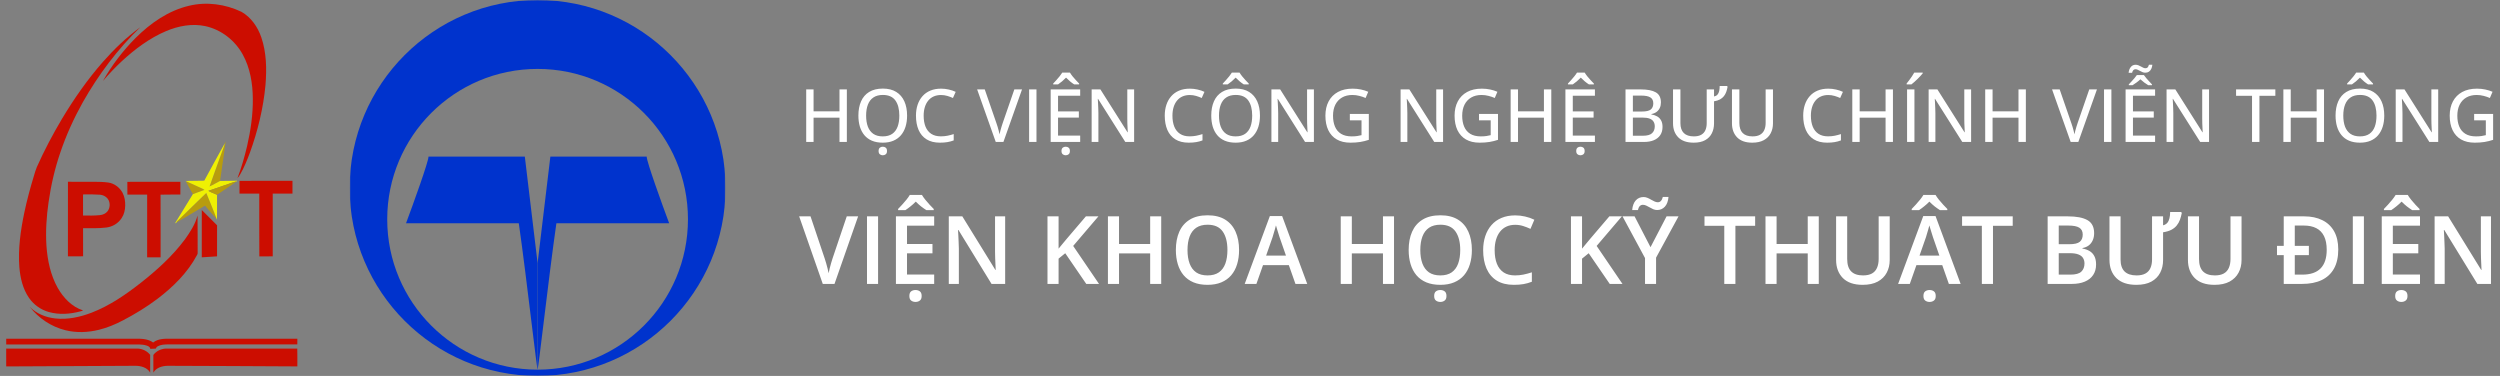 <svg width="951" height="143" viewBox="0 0 951 143" fill="none" xmlns="http://www.w3.org/2000/svg">
  <rect x="0" y="0" width="951" height="143" fill="#808080" stroke="none"/>
  <g clip-path="url(#clip0_11_387)">
    <path
      d="M71.86 2.205C78.538 0.579 85.713 1.549 91.878 4.51C95.534 6.61 98.055 10.269 99.398 14.197C101.392 19.989 101.473 26.233 100.997 32.278C100.187 41.075 98.084 49.731 95.079 58.034C94.022 60.853 92.902 63.668 91.39 66.281C91.087 66.807 90.757 67.323 90.329 67.758C91.847 63.793 93.015 59.702 93.993 55.575C95.347 49.682 96.241 43.654 96.175 37.597C96.134 31.793 95.168 25.837 92.323 20.704C89.379 15.342 84.112 11.235 78.097 9.942C73.065 8.855 67.808 9.868 63.133 11.851C56.858 14.518 51.34 18.672 46.353 23.262C43.805 25.629 41.416 28.162 39.154 30.802C42.534 24.83 46.736 19.309 51.583 14.442C57.213 8.837 64.018 4.052 71.86 2.205Z"
      fill="#CC0D00" />
    <path
      d="M53.356 10.353C44.728 18.705 37.44 28.403 31.534 38.838C28.125 44.934 25.211 51.311 22.976 57.929C20.86 64.079 19.398 70.444 18.481 76.879C17.678 82.369 17.317 87.937 17.665 93.48C18.061 99.038 19.218 104.665 21.985 109.561C24.127 113.305 27.343 116.722 31.553 118.063C31.326 118.308 30.97 118.32 30.669 118.421C26.751 119.481 22.523 119.812 18.58 118.692C15.537 117.841 12.821 115.912 11.033 113.313C8.672 109.921 7.731 105.773 7.366 101.719C6.83 94.678 7.83 87.624 9.276 80.746C10.289 75.979 11.562 71.272 12.987 66.614C13.319 65.583 13.581 64.522 14.024 63.53C16.839 57.206 20.086 51.077 23.625 45.127C28.222 37.457 33.37 30.094 39.292 23.377C43.531 18.586 48.178 14.125 53.356 10.353Z"
      fill="#CC0D00" />
    <path
      d="M91.102 68.8C97.819 68.753 104.538 68.79 111.257 68.782C111.259 70.403 111.257 72.022 111.259 73.643C108.755 73.655 106.248 73.633 103.743 73.655C103.757 81.609 103.739 89.562 103.751 97.517C102.052 97.523 100.352 97.495 98.655 97.532C98.589 89.572 98.639 81.609 98.628 73.647C96.119 73.637 93.611 73.661 91.102 73.635C91.124 72.024 91.124 70.411 91.102 68.8Z"
      fill="#CC0D00" />
    <path
      d="M25.845 69.143C29.11 69.15 32.377 69.145 35.644 69.147C37.502 69.166 39.368 69.182 41.214 69.433C43.496 69.768 45.5 71.301 46.596 73.3C47.422 74.816 47.667 76.577 47.628 78.282C47.579 79.909 47.214 81.572 46.285 82.934C45.016 84.957 42.758 86.295 40.394 86.556C37.475 86.913 34.529 86.799 31.598 86.809C31.596 90.369 31.571 93.932 31.611 97.495C29.687 97.536 27.761 97.515 25.835 97.505C25.864 88.052 25.843 78.597 25.845 69.143ZM31.584 73.966C31.6 76.638 31.594 79.311 31.588 81.984C33.749 82.022 35.922 82.056 38.077 81.826C39.131 81.715 40.178 81.259 40.859 80.427C41.838 79.236 41.976 77.46 41.288 76.098C40.643 74.867 39.275 74.146 37.914 74.064C35.809 73.924 33.693 73.898 31.584 73.966Z"
      fill="#CC0D00" />
    <path
      d="M48.444 69.172C55.165 69.129 61.891 69.158 68.614 69.158C68.612 70.777 68.614 72.394 68.612 74.013C66.099 74.046 63.584 73.97 61.073 74.052C61.126 81.997 61.089 89.946 61.091 97.893C59.384 97.873 57.678 97.889 55.973 97.885C55.981 89.93 55.971 81.974 55.979 74.019C53.472 74.013 50.965 74.021 48.458 74.017C48.458 72.4 48.485 70.785 48.444 69.172Z"
      fill="#CC0D00" />
    <path
      d="M76.759 79.897C78.703 81.826 80.646 83.758 82.574 85.705C82.553 89.642 82.572 93.581 82.566 97.517C80.627 97.645 78.689 97.754 76.751 97.887C76.761 91.89 76.746 85.894 76.759 79.897Z"
      fill="#CC0D00" />
    <path
      d="M70.404 90.984C72.373 88.231 74.258 85.307 75.142 82.007C75.24 86.799 75.123 91.59 75.185 96.383C75.181 96.638 75.018 96.85 74.913 97.074C71.352 103.751 65.837 109.171 59.851 113.71C55.746 116.802 51.34 119.485 46.784 121.864C43.867 123.403 40.798 124.679 37.588 125.464C33.462 126.481 29.083 126.656 24.941 125.635C19.567 124.326 14.716 121.094 11.335 116.742C13.873 119.333 17.418 120.745 20.988 121.135C25.701 121.673 30.449 120.619 34.838 118.943C41.679 116.296 47.787 112.113 53.523 107.612C59.736 102.718 65.677 97.353 70.404 90.984Z"
      fill="#CC0D00" />
    <path
      d="M2.365 128.854C18.677 128.877 34.991 128.862 51.303 128.862C53.663 128.821 56.267 128.831 58.251 130.294C60.166 128.77 62.762 128.825 65.083 128.848C81.095 128.856 97.104 128.856 113.113 128.85C113.111 129.571 113.13 130.294 113.099 131.02C96.688 131.022 80.277 131.028 63.866 131.011C62.541 131.026 61.135 131.091 59.958 131.759C59.617 131.932 59.417 132.263 59.266 132.6C58.566 132.626 57.868 132.661 57.169 132.71C57.12 131.993 56.417 131.652 55.814 131.461C53.886 130.839 51.834 131.069 49.844 131.036C34.019 131.044 18.193 131.017 2.367 131.048C2.35 130.317 2.354 129.585 2.365 128.854Z"
      fill="#CC0D00" />
    <path
      d="M2.354 132.608C19.087 132.616 35.817 132.61 52.547 132.61C54.321 132.727 56.032 133.59 57.126 134.997C57.13 137.249 57.128 139.503 57.126 141.755C56.032 139.791 53.61 139.152 51.507 139.15C35.125 139.199 18.743 139.285 2.363 139.39C2.35 137.13 2.365 134.868 2.354 132.608Z"
      fill="#CC0D00" />
    <path
      d="M58.333 135.018C59.433 133.561 61.207 132.702 63.019 132.604C79.706 132.612 96.395 132.626 113.082 132.598C113.161 134.856 113.093 137.12 113.115 139.38C96.692 139.3 80.269 139.189 63.843 139.152C61.777 139.17 59.439 139.826 58.342 141.726C58.333 139.491 58.354 137.253 58.333 135.018Z"
      fill="#CC0D00" />
    <path
      d="M85.496 54.543C85.564 54.282 85.713 54.052 85.844 53.818C85.208 58.831 84.4 63.826 83.71 68.835C82.363 69.501 81.094 70.327 79.714 70.927C81.265 66.466 82.909 62.039 84.497 57.59C84.841 56.577 85.288 55.597 85.496 54.543Z"
      fill="#B89C0E" />
    <path
      d="M70.649 68.864C72.771 69.801 74.859 70.814 76.977 71.759C77.259 71.876 77.519 72.042 77.755 72.237C76.293 72.782 74.824 73.31 73.362 73.857C72.451 72.196 71.496 70.557 70.649 68.864Z"
      fill="#B89C0E" />
    <path
      d="M67.547 84.014C71.195 80.483 74.798 76.901 78.468 73.394C79.799 76.704 81.216 79.985 82.438 83.334C80.907 81.674 79.455 79.94 77.986 78.225C74.365 80.302 70.834 82.547 67.184 84.571C67.283 84.372 67.38 84.166 67.547 84.014Z"
      fill="#B89C0E" />
    <path
      d="M77.706 68.731C80.303 64.003 82.837 59.236 85.496 54.544C85.288 55.597 84.841 56.578 84.497 57.59C82.909 62.039 81.265 66.466 79.714 70.927C81.094 70.327 82.363 69.501 83.71 68.835C85.859 68.763 88.011 68.831 90.162 68.745C90.168 68.8 90.183 68.909 90.189 68.965C90.143 68.973 90.055 68.989 90.01 69C89.614 69.072 89.223 69.152 88.844 69.283C85.649 70.407 82.44 71.488 79.245 72.609C80.295 73.224 81.474 73.577 82.567 74.107C82.551 77.251 82.592 80.397 82.547 83.54C82.518 83.489 82.464 83.386 82.438 83.335C81.216 79.986 79.799 76.704 78.468 73.394C74.797 76.902 71.195 80.483 67.547 84.015C67.38 84.167 67.283 84.372 67.184 84.571C67.061 84.802 66.75 84.843 66.55 84.986C68.847 81.294 71.082 77.561 73.362 73.857C74.824 73.31 76.293 72.782 77.755 72.238C77.519 72.043 77.259 71.876 76.977 71.759C74.859 70.814 72.771 69.801 70.649 68.864L70.571 68.831C72.948 68.772 75.327 68.79 77.706 68.731Z"
      fill="#EFF003" />
    <path
      d="M88.844 69.283C89.223 69.152 89.614 69.071 90.01 68.999C87.552 70.736 85.047 72.406 82.567 74.107C81.474 73.577 80.295 73.224 79.245 72.609C82.44 71.488 85.649 70.407 88.844 69.283Z"
      fill="#B89C0D" />
  </g>
  <g clip-path="url(#clip1_11_387)">
    <mask id="mask0_11_387" style="mask-type:luminance" maskUnits="userSpaceOnUse" x="133" y="0"
      width="143" height="143">
      <path d="M276 0H133V143H276V0Z" fill="white" />
    </mask>
    <g mask="url(#mask0_11_387)">
      <path fill-rule="evenodd" clip-rule="evenodd"
        d="M204.5 143C243.988 143 276 110.989 276 71.5C276 32.011 243.988 0 204.5 0C165.012 0 133 32.011 133 71.5C133 110.989 165.012 143 204.5 143ZM204.5 140.617C236.091 140.617 261.7 115.008 261.7 83.417C261.7 51.826 236.091 26.217 204.5 26.217C172.909 26.217 147.3 51.826 147.3 83.417C147.3 115.008 172.909 140.617 204.5 140.617Z"
        fill="#0033CD" />
      <path fill-rule="evenodd" clip-rule="evenodd"
        d="M204.5 100.1L199.644 59.583H163C163 61.515 157.3 77.288 154.45 84.934H197.35C198.855 95.345 200.772 111.052 202.247 123.133C203.429 132.814 204.326 140.165 204.5 140.596V100.1Z"
        fill="#0033CD" />
      <path fill-rule="evenodd" clip-rule="evenodd"
        d="M204.5 100.1L209.356 59.583H246C246 61.515 251.7 77.288 254.55 84.934H211.65C210.145 95.346 208.227 111.056 206.752 123.137C205.57 132.824 204.672 140.179 204.5 140.598V100.1Z"
        fill="#0033CD" />
    </g>
  </g>
  <path
    d="M322.143 54H319.34V44.772H309.482V54H306.68V34.012H309.482V42.352H319.34V34.012H322.143V54ZM345.057 43.978C345.057 45.519 344.861 46.922 344.469 48.19C344.077 49.447 343.493 50.532 342.719 51.443C341.953 52.346 340.992 53.043 339.834 53.535C338.686 54.027 337.341 54.273 335.801 54.273C334.233 54.273 332.866 54.027 331.699 53.535C330.542 53.043 329.58 52.341 328.814 51.43C328.049 50.518 327.475 49.429 327.092 48.162C326.718 46.895 326.531 45.492 326.531 43.951C326.531 41.9 326.868 40.105 327.543 38.565C328.217 37.024 329.243 35.83 330.619 34.982C332.005 34.126 333.745 33.697 335.842 33.697C337.865 33.697 339.561 34.121 340.928 34.969C342.295 35.816 343.325 37.01 344.018 38.551C344.71 40.082 345.057 41.891 345.057 43.978ZM329.471 43.978C329.471 45.601 329.694 47.005 330.141 48.19C330.596 49.365 331.289 50.277 332.219 50.924C333.158 51.562 334.352 51.881 335.801 51.881C337.268 51.881 338.467 51.562 339.396 50.924C340.326 50.277 341.01 49.365 341.447 48.19C341.885 47.005 342.104 45.601 342.104 43.978C342.104 41.518 341.602 39.594 340.6 38.209C339.597 36.815 338.011 36.117 335.842 36.117C334.383 36.117 333.185 36.436 332.246 37.074C331.307 37.703 330.61 38.605 330.154 39.781C329.699 40.948 329.471 42.347 329.471 43.978ZM335.801 59.072C335.363 59.072 334.99 58.94 334.68 58.676C334.37 58.421 334.215 58.01 334.215 57.445C334.215 56.862 334.37 56.443 334.68 56.188C334.99 55.932 335.363 55.805 335.801 55.805C336.257 55.805 336.639 55.932 336.949 56.188C337.259 56.443 337.414 56.862 337.414 57.445C337.414 58.01 337.259 58.421 336.949 58.676C336.639 58.94 336.257 59.072 335.801 59.072ZM357.949 36.145C356.919 36.145 355.994 36.327 355.174 36.691C354.363 37.047 353.674 37.571 353.109 38.264C352.544 38.947 352.111 39.772 351.811 40.738C351.51 41.704 351.359 42.794 351.359 44.006C351.359 45.619 351.596 47.014 352.07 48.19C352.553 49.365 353.278 50.272 354.244 50.91C355.21 51.548 356.427 51.867 357.895 51.867C358.77 51.867 359.604 51.79 360.396 51.635C361.199 51.471 361.996 51.261 362.789 51.006V53.412C362.023 53.704 361.23 53.918 360.41 54.055C359.599 54.2 358.646 54.273 357.553 54.273C355.511 54.273 353.811 53.85 352.453 53.002C351.104 52.154 350.097 50.965 349.432 49.434C348.766 47.893 348.434 46.079 348.434 43.992C348.434 42.479 348.643 41.098 349.062 39.85C349.482 38.592 350.097 37.507 350.908 36.596C351.719 35.675 352.713 34.969 353.889 34.477C355.074 33.975 356.436 33.725 357.977 33.725C358.979 33.725 359.954 33.834 360.902 34.053C361.859 34.262 362.739 34.559 363.541 34.941L362.502 37.279C361.837 36.978 361.121 36.714 360.355 36.486C359.599 36.258 358.797 36.145 357.949 36.145ZM388.779 34.012L381.697 54H378.785L371.703 34.012H374.602L379.045 46.863C379.209 47.31 379.364 47.784 379.51 48.285C379.656 48.777 379.792 49.27 379.92 49.762C380.048 50.254 380.152 50.705 380.234 51.115C380.316 50.705 380.417 50.254 380.535 49.762C380.663 49.27 380.804 48.773 380.959 48.272C381.114 47.761 381.269 47.278 381.424 46.822L385.854 34.012H388.779ZM391.473 54V34.012H394.275V54H391.473ZM410.9 54H399.676V34.012H410.9V36.418H402.479V42.365H410.395V44.744H402.479V51.58H410.9V54ZM405.377 59.072C404.939 59.072 404.566 58.94 404.256 58.676C403.946 58.421 403.791 58.01 403.791 57.445C403.791 56.862 403.946 56.443 404.256 56.188C404.566 55.932 404.939 55.805 405.377 55.805C405.833 55.805 406.215 55.932 406.525 56.188C406.835 56.443 406.99 56.862 406.99 57.445C406.99 58.01 406.835 58.421 406.525 58.676C406.215 58.94 405.833 59.072 405.377 59.072ZM407.018 27.627C407.255 28.037 407.578 28.502 407.988 29.021C408.408 29.532 408.845 30.033 409.301 30.525C409.757 31.009 410.158 31.428 410.504 31.783V32.098H408.604C408.111 31.788 407.596 31.41 407.059 30.963C406.53 30.507 406.02 30.029 405.527 29.527C405.035 30.029 404.529 30.503 404.01 30.949C403.49 31.387 402.984 31.77 402.492 32.098H400.633V31.783C400.979 31.419 401.371 30.995 401.809 30.512C402.255 30.02 402.684 29.518 403.094 29.008C403.504 28.497 403.832 28.037 404.078 27.627H407.018ZM431.422 54H428.059L417.709 37.621H417.6C417.627 38.113 417.659 38.656 417.695 39.248C417.732 39.831 417.759 40.447 417.777 41.094C417.805 41.732 417.823 42.379 417.832 43.035V54H415.262V34.012H418.598L428.906 50.309H429.002C428.984 49.908 428.961 49.411 428.934 48.818C428.906 48.226 428.879 47.602 428.852 46.945C428.833 46.28 428.824 45.651 428.824 45.059V34.012H431.422V54ZM452.586 36.145C451.556 36.145 450.631 36.327 449.811 36.691C448.999 37.047 448.311 37.571 447.746 38.264C447.181 38.947 446.748 39.772 446.447 40.738C446.146 41.704 445.996 42.794 445.996 44.006C445.996 45.619 446.233 47.014 446.707 48.19C447.19 49.365 447.915 50.272 448.881 50.91C449.847 51.548 451.064 51.867 452.531 51.867C453.406 51.867 454.24 51.79 455.033 51.635C455.835 51.471 456.633 51.261 457.426 51.006V53.412C456.66 53.704 455.867 53.918 455.047 54.055C454.236 54.2 453.283 54.273 452.189 54.273C450.148 54.273 448.448 53.85 447.09 53.002C445.741 52.154 444.734 50.965 444.068 49.434C443.403 47.893 443.07 46.079 443.07 43.992C443.07 42.479 443.28 41.098 443.699 39.85C444.118 38.592 444.734 37.507 445.545 36.596C446.356 35.675 447.35 34.969 448.525 34.477C449.71 33.975 451.073 33.725 452.613 33.725C453.616 33.725 454.591 33.834 455.539 34.053C456.496 34.262 457.376 34.559 458.178 34.941L457.139 37.279C456.473 36.978 455.758 36.714 454.992 36.486C454.236 36.258 453.434 36.145 452.586 36.145ZM479.287 43.978C479.287 45.519 479.091 46.922 478.699 48.19C478.307 49.447 477.724 50.532 476.949 51.443C476.184 52.346 475.222 53.043 474.064 53.535C472.916 54.027 471.572 54.273 470.031 54.273C468.464 54.273 467.096 54.027 465.93 53.535C464.772 53.043 463.811 52.341 463.045 51.43C462.279 50.518 461.705 49.429 461.322 48.162C460.949 46.895 460.762 45.492 460.762 43.951C460.762 41.9 461.099 40.105 461.773 38.565C462.448 37.024 463.473 35.83 464.85 34.982C466.235 34.126 467.976 33.697 470.072 33.697C472.096 33.697 473.791 34.121 475.158 34.969C476.525 35.816 477.555 37.01 478.248 38.551C478.941 40.082 479.287 41.891 479.287 43.978ZM463.701 43.978C463.701 45.601 463.924 47.005 464.371 48.19C464.827 49.365 465.52 50.277 466.449 50.924C467.388 51.562 468.582 51.881 470.031 51.881C471.499 51.881 472.697 51.562 473.627 50.924C474.557 50.277 475.24 49.365 475.678 48.19C476.115 47.005 476.334 45.601 476.334 43.978C476.334 41.518 475.833 39.594 474.83 38.209C473.827 36.815 472.242 36.117 470.072 36.117C468.614 36.117 467.415 36.436 466.477 37.074C465.538 37.703 464.84 38.605 464.385 39.781C463.929 40.948 463.701 42.347 463.701 43.978ZM471.535 27.627C471.772 28.037 472.096 28.502 472.506 29.021C472.925 29.532 473.363 30.033 473.818 30.525C474.274 31.009 474.675 31.428 475.021 31.783V32.098H473.121C472.629 31.788 472.114 31.41 471.576 30.963C471.048 30.507 470.537 30.029 470.045 29.527C469.553 30.029 469.047 30.503 468.527 30.949C468.008 31.387 467.502 31.77 467.01 32.098H465.15V31.783C465.497 31.419 465.889 30.995 466.326 30.512C466.773 30.02 467.201 29.518 467.611 29.008C468.021 28.497 468.35 28.037 468.596 27.627H471.535ZM499.809 54H496.445L486.096 37.621H485.986C486.014 38.113 486.046 38.656 486.082 39.248C486.118 39.831 486.146 40.447 486.164 41.094C486.191 41.732 486.21 42.379 486.219 43.035V54H483.648V34.012H486.984L497.293 50.309H497.389C497.37 49.908 497.348 49.411 497.32 48.818C497.293 48.226 497.266 47.602 497.238 46.945C497.22 46.28 497.211 45.651 497.211 45.059V34.012H499.809V54ZM513.48 43.336H520.699V53.193C519.651 53.549 518.571 53.818 517.459 54C516.347 54.182 515.098 54.273 513.713 54.273C511.653 54.273 509.917 53.863 508.504 53.043C507.091 52.223 506.016 51.047 505.277 49.516C504.548 47.984 504.184 46.143 504.184 43.992C504.184 41.923 504.589 40.118 505.4 38.578C506.212 37.038 507.392 35.844 508.941 34.996C510.491 34.148 512.359 33.725 514.547 33.725C515.641 33.725 516.689 33.829 517.691 34.039C518.703 34.249 519.633 34.54 520.48 34.914L519.469 37.279C518.758 36.96 517.969 36.691 517.104 36.473C516.247 36.245 515.358 36.131 514.438 36.131C512.906 36.131 511.589 36.454 510.486 37.102C509.393 37.749 508.549 38.66 507.957 39.836C507.374 41.012 507.082 42.406 507.082 44.02C507.082 45.596 507.328 46.973 507.82 48.148C508.312 49.324 509.083 50.24 510.131 50.897C511.179 51.553 512.528 51.881 514.178 51.881C515.007 51.881 515.714 51.835 516.297 51.744C516.889 51.653 517.432 51.544 517.924 51.416V45.783H513.48V43.336ZM548.945 54H545.582L535.232 37.621H535.123C535.15 38.113 535.182 38.656 535.219 39.248C535.255 39.831 535.283 40.447 535.301 41.094C535.328 41.732 535.346 42.379 535.355 43.035V54H532.785V34.012H536.121L546.43 50.309H546.525C546.507 49.908 546.484 49.411 546.457 48.818C546.43 48.226 546.402 47.602 546.375 46.945C546.357 46.28 546.348 45.651 546.348 45.059V34.012H548.945V54ZM562.617 43.336H569.836V53.193C568.788 53.549 567.708 53.818 566.596 54C565.484 54.182 564.235 54.273 562.85 54.273C560.79 54.273 559.053 53.863 557.641 53.043C556.228 52.223 555.152 51.047 554.414 49.516C553.685 47.984 553.32 46.143 553.32 43.992C553.32 41.923 553.726 40.118 554.537 38.578C555.348 37.038 556.529 35.844 558.078 34.996C559.628 34.148 561.496 33.725 563.684 33.725C564.777 33.725 565.826 33.829 566.828 34.039C567.84 34.249 568.77 34.54 569.617 34.914L568.605 37.279C567.895 36.96 567.106 36.691 566.24 36.473C565.383 36.245 564.495 36.131 563.574 36.131C562.043 36.131 560.726 36.454 559.623 37.102C558.529 37.749 557.686 38.66 557.094 39.836C556.51 41.012 556.219 42.406 556.219 44.02C556.219 45.596 556.465 46.973 556.957 48.148C557.449 49.324 558.219 50.24 559.268 50.897C560.316 51.553 561.665 51.881 563.314 51.881C564.144 51.881 564.85 51.835 565.434 51.744C566.026 51.653 566.568 51.544 567.061 51.416V45.783H562.617V43.336ZM590.111 54H587.309V44.772H577.451V54H574.648V34.012H577.451V42.352H587.309V34.012H590.111V54ZM606.709 54H595.484V34.012H606.709V36.418H598.287V42.365H606.203V44.744H598.287V51.58H606.709V54ZM601.186 59.072C600.748 59.072 600.374 58.94 600.064 58.676C599.755 58.421 599.6 58.01 599.6 57.445C599.6 56.862 599.755 56.443 600.064 56.188C600.374 55.932 600.748 55.805 601.186 55.805C601.641 55.805 602.024 55.932 602.334 56.188C602.644 56.443 602.799 56.862 602.799 57.445C602.799 58.01 602.644 58.421 602.334 58.676C602.024 58.94 601.641 59.072 601.186 59.072ZM602.826 27.627C603.063 28.037 603.387 28.502 603.797 29.021C604.216 29.532 604.654 30.033 605.109 30.525C605.565 31.009 605.966 31.428 606.312 31.783V32.098H604.412C603.92 31.788 603.405 31.41 602.867 30.963C602.339 30.507 601.828 30.029 601.336 29.527C600.844 30.029 600.338 30.503 599.818 30.949C599.299 31.387 598.793 31.77 598.301 32.098H596.441V31.783C596.788 31.419 597.18 30.995 597.617 30.512C598.064 30.02 598.492 29.518 598.902 29.008C599.312 28.497 599.641 28.037 599.887 27.627H602.826ZM618.344 34.012H624.141C626.684 34.012 628.598 34.385 629.883 35.133C631.168 35.88 631.811 37.161 631.811 38.975C631.811 39.749 631.669 40.442 631.387 41.053C631.104 41.663 630.694 42.169 630.156 42.57C629.618 42.971 628.958 43.245 628.174 43.391V43.527C628.994 43.664 629.723 43.91 630.361 44.266C630.999 44.621 631.501 45.127 631.865 45.783C632.239 46.43 632.426 47.264 632.426 48.285C632.426 49.507 632.139 50.546 631.564 51.402C630.99 52.25 630.174 52.897 629.117 53.344C628.069 53.781 626.82 54 625.371 54H618.344V34.012ZM621.146 42.42H624.633C626.246 42.42 627.363 42.156 627.982 41.627C628.602 41.098 628.912 40.328 628.912 39.316C628.912 38.268 628.543 37.516 627.805 37.06C627.066 36.596 625.895 36.363 624.291 36.363H621.146V42.42ZM621.146 44.73V51.635H624.961C626.611 51.635 627.773 51.311 628.447 50.664C629.131 50.017 629.473 49.147 629.473 48.053C629.473 47.36 629.318 46.768 629.008 46.275C628.707 45.774 628.215 45.391 627.531 45.127C626.848 44.863 625.927 44.73 624.77 44.73H621.146ZM652.018 34.012V36.705C652.574 36.587 653.007 36.354 653.316 36.008C653.626 35.652 653.845 35.201 653.973 34.654C654.1 34.098 654.164 33.456 654.164 32.727H656.98L657.172 33.014C657.053 33.706 656.885 34.358 656.666 34.969C656.447 35.57 656.146 36.113 655.764 36.596C655.381 37.079 654.884 37.489 654.273 37.826C653.672 38.154 652.92 38.391 652.018 38.537V46.945C652.018 48.349 651.74 49.602 651.184 50.705C650.637 51.808 649.794 52.678 648.654 53.316C647.515 53.954 646.057 54.273 644.279 54.273C641.727 54.273 639.777 53.603 638.428 52.264C637.088 50.915 636.418 49.124 636.418 46.891V34.012H639.234V46.877C639.234 48.508 639.663 49.753 640.52 50.609C641.376 51.457 642.652 51.881 644.348 51.881C645.496 51.881 646.43 51.676 647.15 51.266C647.87 50.855 648.395 50.277 648.723 49.529C649.06 48.773 649.229 47.893 649.229 46.891V34.012H652.018ZM674.439 34.012V46.945C674.439 48.349 674.148 49.602 673.564 50.705C672.99 51.808 672.12 52.678 670.953 53.316C669.786 53.954 668.319 54.273 666.551 54.273C664.044 54.273 662.13 53.603 660.809 52.264C659.496 50.915 658.84 49.124 658.84 46.891V34.012H661.656V46.781C661.656 48.467 662.076 49.739 662.914 50.596C663.762 51.453 665.02 51.881 666.688 51.881C667.836 51.881 668.775 51.676 669.504 51.266C670.233 50.846 670.771 50.258 671.117 49.502C671.473 48.736 671.65 47.829 671.65 46.781V34.012H674.439ZM695.453 36.145C694.423 36.145 693.498 36.327 692.678 36.691C691.867 37.047 691.178 37.571 690.613 38.264C690.048 38.947 689.615 39.772 689.314 40.738C689.014 41.704 688.863 42.794 688.863 44.006C688.863 45.619 689.1 47.014 689.574 48.19C690.057 49.365 690.782 50.272 691.748 50.91C692.714 51.548 693.931 51.867 695.398 51.867C696.273 51.867 697.107 51.79 697.9 51.635C698.702 51.471 699.5 51.261 700.293 51.006V53.412C699.527 53.704 698.734 53.918 697.914 54.055C697.103 54.2 696.15 54.273 695.057 54.273C693.015 54.273 691.315 53.85 689.957 53.002C688.608 52.154 687.601 50.965 686.936 49.434C686.27 47.893 685.938 46.079 685.938 43.992C685.938 42.479 686.147 41.098 686.566 39.85C686.986 38.592 687.601 37.507 688.412 36.596C689.223 35.675 690.217 34.969 691.393 34.477C692.577 33.975 693.94 33.725 695.48 33.725C696.483 33.725 697.458 33.834 698.406 34.053C699.363 34.262 700.243 34.559 701.045 34.941L700.006 37.279C699.34 36.978 698.625 36.714 697.859 36.486C697.103 36.258 696.301 36.145 695.453 36.145ZM720.076 54H717.273V44.772H707.416V54H704.613V34.012H707.416V42.352H717.273V34.012H720.076V54ZM725.449 54V34.012H728.252V54H725.449ZM731.41 27.613V27.887C731.21 28.151 730.936 28.47 730.59 28.844C730.253 29.208 729.879 29.596 729.469 30.006C729.059 30.407 728.648 30.79 728.238 31.154C727.828 31.519 727.454 31.833 727.117 32.098H725.285V31.756C725.577 31.41 725.9 30.995 726.256 30.512C726.62 30.029 726.976 29.532 727.322 29.021C727.669 28.502 727.956 28.033 728.184 27.613H731.41ZM749.812 54H746.449L736.1 37.621H735.99C736.018 38.113 736.049 38.656 736.086 39.248C736.122 39.831 736.15 40.447 736.168 41.094C736.195 41.732 736.214 42.379 736.223 43.035V54H733.652V34.012H736.988L747.297 50.309H747.393C747.374 49.908 747.352 49.411 747.324 48.818C747.297 48.226 747.27 47.602 747.242 46.945C747.224 46.28 747.215 45.651 747.215 45.059V34.012H749.812V54ZM770.635 54H767.832V44.772H757.975V54H755.172V34.012H757.975V42.352H767.832V34.012H770.635V54ZM797.678 34.012L790.596 54H787.684L780.602 34.012H783.5L787.943 46.863C788.107 47.31 788.262 47.784 788.408 48.285C788.554 48.777 788.691 49.27 788.818 49.762C788.946 50.254 789.051 50.705 789.133 51.115C789.215 50.705 789.315 50.254 789.434 49.762C789.561 49.27 789.702 48.773 789.857 48.272C790.012 47.761 790.167 47.278 790.322 46.822L794.752 34.012H797.678ZM800.371 54V34.012H803.174V54H800.371ZM819.799 54H808.574V34.012H819.799V36.418H811.377V42.365H819.293V44.744H811.377V51.58H819.799V54ZM815.533 28.543C815.825 28.953 816.144 29.368 816.49 29.787C816.846 30.197 817.206 30.598 817.57 30.99C817.935 31.373 818.281 31.742 818.609 32.098V32.412H817.188C816.686 32.102 816.185 31.765 815.684 31.4C815.182 31.027 814.69 30.616 814.207 30.17C813.733 30.616 813.236 31.027 812.717 31.4C812.206 31.765 811.71 32.102 811.227 32.412H809.791V32.098C810.11 31.751 810.452 31.387 810.816 31.004C811.19 30.612 811.555 30.206 811.91 29.787C812.266 29.368 812.585 28.953 812.867 28.543H815.533ZM818.76 24.619C818.705 25.203 818.568 25.727 818.35 26.191C818.131 26.647 817.83 27.007 817.447 27.271C817.074 27.527 816.622 27.654 816.094 27.654C815.738 27.654 815.392 27.59 815.055 27.463C814.727 27.326 814.408 27.171 814.098 26.998C813.797 26.825 813.501 26.674 813.209 26.547C812.926 26.41 812.653 26.342 812.389 26.342C812.015 26.342 811.728 26.451 811.527 26.67C811.327 26.88 811.167 27.217 811.049 27.682H809.723C809.814 26.807 810.087 26.082 810.543 25.508C810.999 24.924 811.614 24.633 812.389 24.633C812.762 24.633 813.118 24.701 813.455 24.838C813.801 24.965 814.125 25.12 814.426 25.303C814.736 25.476 815.032 25.631 815.314 25.768C815.597 25.895 815.87 25.959 816.135 25.959C816.508 25.959 816.791 25.85 816.982 25.631C817.183 25.403 817.338 25.066 817.447 24.619H818.76ZM840.32 54H836.957L826.607 37.621H826.498C826.525 38.113 826.557 38.656 826.594 39.248C826.63 39.831 826.658 40.447 826.676 41.094C826.703 41.732 826.721 42.379 826.73 43.035V54H824.16V34.012H827.496L837.805 50.309H837.9C837.882 49.908 837.859 49.411 837.832 48.818C837.805 48.226 837.777 47.602 837.75 46.945C837.732 46.28 837.723 45.651 837.723 45.059V34.012H840.32V54ZM859.488 54H856.672V36.432H850.602V34.012H865.545V36.432H859.488V54ZM884.057 54H881.254V44.772H871.396V54H868.594V34.012H871.396V42.352H881.254V34.012H884.057V54ZM906.971 43.978C906.971 45.519 906.775 46.922 906.383 48.19C905.991 49.447 905.408 50.532 904.633 51.443C903.867 52.346 902.906 53.043 901.748 53.535C900.6 54.027 899.255 54.273 897.715 54.273C896.147 54.273 894.78 54.027 893.613 53.535C892.456 53.043 891.494 52.341 890.729 51.43C889.963 50.518 889.389 49.429 889.006 48.162C888.632 46.895 888.445 45.492 888.445 43.951C888.445 41.9 888.783 40.105 889.457 38.565C890.132 37.024 891.157 35.83 892.533 34.982C893.919 34.126 895.66 33.697 897.756 33.697C899.779 33.697 901.475 34.121 902.842 34.969C904.209 35.816 905.239 37.01 905.932 38.551C906.624 40.082 906.971 41.891 906.971 43.978ZM891.385 43.978C891.385 45.601 891.608 47.005 892.055 48.19C892.51 49.365 893.203 50.277 894.133 50.924C895.072 51.562 896.266 51.881 897.715 51.881C899.182 51.881 900.381 51.562 901.311 50.924C902.24 50.277 902.924 49.365 903.361 48.19C903.799 47.005 904.018 45.601 904.018 43.978C904.018 41.518 903.516 39.594 902.514 38.209C901.511 36.815 899.925 36.117 897.756 36.117C896.298 36.117 895.099 36.436 894.16 37.074C893.221 37.703 892.524 38.605 892.068 39.781C891.613 40.948 891.385 42.347 891.385 43.978ZM899.219 27.627C899.456 28.037 899.779 28.502 900.189 29.021C900.609 29.532 901.046 30.033 901.502 30.525C901.958 31.009 902.359 31.428 902.705 31.783V32.098H900.805C900.312 31.788 899.798 31.41 899.26 30.963C898.731 30.507 898.221 30.029 897.729 29.527C897.236 30.029 896.73 30.503 896.211 30.949C895.691 31.387 895.186 31.77 894.693 32.098H892.834V31.783C893.18 31.419 893.572 30.995 894.01 30.512C894.456 30.02 894.885 29.518 895.295 29.008C895.705 28.497 896.033 28.037 896.279 27.627H899.219ZM927.492 54H924.129L913.779 37.621H913.67C913.697 38.113 913.729 38.656 913.766 39.248C913.802 39.831 913.829 40.447 913.848 41.094C913.875 41.732 913.893 42.379 913.902 43.035V54H911.332V34.012H914.668L924.977 50.309H925.072C925.054 49.908 925.031 49.411 925.004 48.818C924.977 48.226 924.949 47.602 924.922 46.945C924.904 46.28 924.895 45.651 924.895 45.059V34.012H927.492V54ZM941.164 43.336H948.383V53.193C947.335 53.549 946.255 53.818 945.143 54C944.031 54.182 942.782 54.273 941.396 54.273C939.337 54.273 937.6 53.863 936.188 53.043C934.775 52.223 933.699 51.047 932.961 49.516C932.232 47.984 931.867 46.143 931.867 43.992C931.867 41.923 932.273 40.118 933.084 38.578C933.895 37.038 935.076 35.844 936.625 34.996C938.174 34.148 940.043 33.725 942.23 33.725C943.324 33.725 944.372 33.829 945.375 34.039C946.387 34.249 947.316 34.54 948.164 34.914L947.152 37.279C946.441 36.96 945.653 36.691 944.787 36.473C943.93 36.245 943.042 36.131 942.121 36.131C940.59 36.131 939.273 36.454 938.17 37.102C937.076 37.749 936.233 38.66 935.641 39.836C935.057 41.012 934.766 42.406 934.766 44.02C934.766 45.596 935.012 46.973 935.504 48.148C935.996 49.324 936.766 50.24 937.814 50.897C938.863 51.553 940.212 51.881 941.861 51.881C942.691 51.881 943.397 51.835 943.98 51.744C944.573 51.653 945.115 51.544 945.607 51.416V45.783H941.164V43.336Z"
    fill="#FFFFFF" />
  <path
    d="M326.43 82.301L317.447 108H312.982L304 82.301H308.324L313.738 98.402C313.902 98.871 314.078 99.439 314.266 100.107C314.465 100.775 314.646 101.449 314.811 102.129C314.986 102.809 315.121 103.412 315.215 103.939C315.309 103.412 315.438 102.809 315.602 102.129C315.777 101.449 315.959 100.775 316.146 100.107C316.334 99.439 316.51 98.865 316.674 98.385L322.105 82.301H326.43ZM329.805 108V82.301H334.023V108H329.805ZM355.363 108H340.809V82.301H355.363V85.852H345.027V92.83H354.713V96.363H345.027V104.432H355.363V108ZM348.262 114.855C347.605 114.855 347.049 114.68 346.592 114.328C346.146 113.988 345.924 113.408 345.924 112.588C345.924 111.756 346.146 111.17 346.592 110.83C347.049 110.49 347.605 110.32 348.262 110.32C348.906 110.32 349.457 110.49 349.914 110.83C350.371 111.17 350.6 111.756 350.6 112.588C350.6 113.408 350.371 113.988 349.914 114.328C349.457 114.68 348.906 114.855 348.262 114.855ZM350.705 74.162C351.021 74.701 351.443 75.299 351.971 75.955C352.51 76.611 353.066 77.256 353.641 77.889C354.227 78.51 354.742 79.043 355.188 79.488V79.928H352.375C351.742 79.529 351.068 79.055 350.354 78.504C349.65 77.941 348.988 77.338 348.367 76.693C347.734 77.338 347.072 77.936 346.381 78.486C345.701 79.037 345.051 79.518 344.43 79.928H341.635V79.488C342.08 79.031 342.59 78.492 343.164 77.871C343.738 77.25 344.289 76.611 344.816 75.955C345.344 75.299 345.766 74.701 346.082 74.162H350.705ZM382.363 108H377.178L364.592 87.486H364.434C364.48 88.178 364.521 88.91 364.557 89.684C364.604 90.457 364.639 91.254 364.662 92.074C364.697 92.894 364.727 93.727 364.75 94.57V108H360.918V82.301H366.068L378.637 102.674H378.76C378.736 102.076 378.707 101.391 378.672 100.617C378.637 99.844 378.602 99.047 378.566 98.227C378.543 97.394 378.525 96.592 378.514 95.818V82.301H382.363V108ZM418.064 108H413.213L405.215 96.328L402.684 98.385V108H398.465V82.301H402.684V94.588C403.199 93.955 403.721 93.322 404.248 92.689C404.775 92.057 405.303 91.424 405.83 90.791L413.072 82.301H417.836L408.238 93.551L418.064 108ZM441.725 108H437.523V96.398H425.676V108H421.457V82.301H425.676V92.812H437.523V82.301H441.725V108ZM471.344 95.115C471.344 97.096 471.092 98.9 470.588 100.529C470.096 102.146 469.352 103.541 468.355 104.713C467.359 105.873 466.111 106.77 464.611 107.402C463.111 108.035 461.354 108.352 459.338 108.352C457.287 108.352 455.506 108.035 453.994 107.402C452.494 106.77 451.246 105.867 450.25 104.695C449.266 103.523 448.527 102.123 448.035 100.494C447.543 98.865 447.297 97.061 447.297 95.08C447.297 92.432 447.73 90.123 448.598 88.154C449.477 86.174 450.807 84.639 452.588 83.549C454.381 82.447 456.643 81.897 459.373 81.897C462.045 81.897 464.266 82.441 466.035 83.531C467.805 84.621 469.129 86.156 470.008 88.137C470.898 90.106 471.344 92.432 471.344 95.115ZM451.727 95.115C451.727 97.096 451.996 98.812 452.535 100.266C453.074 101.707 453.9 102.82 455.014 103.605C456.139 104.379 457.58 104.766 459.338 104.766C461.107 104.766 462.549 104.379 463.662 103.605C464.775 102.82 465.596 101.707 466.123 100.266C466.65 98.812 466.914 97.096 466.914 95.115C466.914 92.103 466.311 89.748 465.104 88.049C463.908 86.338 461.998 85.482 459.373 85.482C457.615 85.482 456.168 85.869 455.031 86.643C453.906 87.416 453.074 88.523 452.535 89.965C451.996 91.394 451.727 93.111 451.727 95.115ZM492.789 108L490.275 100.863H480.449L477.936 108H473.488L483.051 82.195H487.727L497.271 108H492.789ZM489.186 97.242L486.742 90.211C486.648 89.906 486.514 89.478 486.338 88.928C486.162 88.365 485.986 87.797 485.811 87.223C485.635 86.637 485.488 86.144 485.371 85.746C485.254 86.227 485.107 86.766 484.932 87.363C484.768 87.949 484.604 88.5 484.439 89.016C484.287 89.531 484.17 89.93 484.088 90.211L481.627 97.242H489.186ZM530.283 108H526.082V96.398H514.234V108H510.016V82.301H514.234V92.812H526.082V82.301H530.283V108ZM559.902 95.115C559.902 97.096 559.65 98.9 559.146 100.529C558.654 102.146 557.91 103.541 556.914 104.713C555.918 105.873 554.67 106.77 553.17 107.402C551.67 108.035 549.912 108.352 547.896 108.352C545.846 108.352 544.064 108.035 542.553 107.402C541.053 106.77 539.805 105.867 538.809 104.695C537.824 103.523 537.086 102.123 536.594 100.494C536.102 98.865 535.855 97.061 535.855 95.08C535.855 92.432 536.289 90.123 537.156 88.154C538.035 86.174 539.365 84.639 541.146 83.549C542.939 82.447 545.201 81.897 547.932 81.897C550.604 81.897 552.824 82.441 554.594 83.531C556.363 84.621 557.688 86.156 558.566 88.137C559.457 90.106 559.902 92.432 559.902 95.115ZM540.285 95.115C540.285 97.096 540.555 98.812 541.094 100.266C541.633 101.707 542.459 102.82 543.572 103.605C544.697 104.379 546.139 104.766 547.896 104.766C549.666 104.766 551.107 104.379 552.221 103.605C553.334 102.82 554.154 101.707 554.682 100.266C555.209 98.812 555.473 97.096 555.473 95.115C555.473 92.103 554.869 89.748 553.662 88.049C552.467 86.338 550.557 85.482 547.932 85.482C546.174 85.482 544.727 85.869 543.59 86.643C542.465 87.416 541.633 88.523 541.094 89.965C540.555 91.394 540.285 93.111 540.285 95.115ZM547.896 114.855C547.24 114.855 546.684 114.68 546.227 114.328C545.781 113.988 545.559 113.408 545.559 112.588C545.559 111.756 545.781 111.17 546.227 110.83C546.684 110.49 547.24 110.32 547.896 110.32C548.541 110.32 549.092 110.49 549.549 110.83C550.006 111.17 550.234 111.756 550.234 112.588C550.234 113.408 550.006 113.988 549.549 114.328C549.092 114.68 548.541 114.855 547.896 114.855ZM576.373 85.518C575.143 85.518 574.041 85.74 573.068 86.186C572.107 86.631 571.293 87.275 570.625 88.119C569.957 88.951 569.447 89.965 569.096 91.16C568.744 92.344 568.568 93.68 568.568 95.168C568.568 97.16 568.85 98.877 569.412 100.318C569.975 101.748 570.83 102.85 571.979 103.623C573.127 104.385 574.58 104.766 576.338 104.766C577.428 104.766 578.488 104.66 579.52 104.449C580.551 104.238 581.617 103.951 582.719 103.588V107.174C581.676 107.584 580.621 107.883 579.555 108.07C578.488 108.258 577.258 108.352 575.863 108.352C573.238 108.352 571.059 107.807 569.324 106.717C567.602 105.627 566.312 104.092 565.457 102.111C564.613 100.131 564.191 97.811 564.191 95.15C564.191 93.205 564.461 91.424 565 89.807C565.539 88.189 566.324 86.795 567.355 85.623C568.387 84.439 569.658 83.531 571.17 82.898C572.693 82.254 574.434 81.932 576.391 81.932C577.68 81.932 578.945 82.078 580.188 82.371C581.441 82.652 582.602 83.057 583.668 83.584L582.191 87.064C581.301 86.643 580.369 86.279 579.396 85.975C578.424 85.67 577.416 85.518 576.373 85.518ZM617.189 108H612.338L604.34 96.328L601.809 98.385V108H597.59V82.301H601.809V94.588C602.324 93.955 602.846 93.322 603.373 92.689C603.9 92.057 604.428 91.424 604.955 90.791L612.197 82.301H616.961L607.363 93.551L617.189 108ZM627.859 94.025L633.959 82.301H638.512L629.969 98.016V108H625.768V98.174L617.207 82.301H621.795L627.859 94.025ZM620.881 79.91C620.951 79.09 621.104 78.375 621.338 77.766C621.572 77.144 621.877 76.629 622.252 76.219C622.639 75.797 623.078 75.481 623.57 75.269C624.074 75.059 624.619 74.953 625.205 74.953C625.721 74.953 626.213 75.053 626.682 75.252C627.162 75.451 627.625 75.686 628.07 75.955C628.527 76.213 628.967 76.441 629.389 76.641C629.822 76.84 630.238 76.939 630.637 76.939C631.094 76.939 631.48 76.775 631.797 76.447C632.125 76.119 632.371 75.609 632.535 74.918H634.697C634.557 76.535 634.094 77.772 633.309 78.627C632.523 79.471 631.545 79.893 630.373 79.893C629.881 79.893 629.395 79.793 628.914 79.594C628.445 79.383 627.988 79.148 627.543 78.891C627.098 78.633 626.658 78.404 626.225 78.205C625.791 78.006 625.369 77.906 624.959 77.906C624.49 77.906 624.092 78.07 623.764 78.398C623.447 78.727 623.213 79.231 623.061 79.91H620.881ZM660.15 108H655.914V85.887H648.391V82.301H667.656V85.887H660.15V108ZM691.861 108H687.66V96.398H675.812V108H671.594V82.301H675.812V92.812H687.66V82.301H691.861V108ZM718.844 82.301V98.93C718.844 100.723 718.463 102.328 717.701 103.746C716.951 105.164 715.814 106.289 714.291 107.121C712.768 107.941 710.852 108.352 708.543 108.352C705.25 108.352 702.742 107.49 701.02 105.768C699.309 104.033 698.453 101.73 698.453 98.859V82.301H702.672V98.49C702.672 100.635 703.176 102.217 704.184 103.236C705.191 104.256 706.697 104.766 708.701 104.766C710.084 104.766 711.209 104.525 712.076 104.045C712.955 103.553 713.6 102.838 714.01 101.9C714.432 100.951 714.643 99.809 714.643 98.473V82.301H718.844ZM741.344 108L738.83 100.863H729.004L726.49 108H722.043L731.605 82.195H736.281L745.826 108H741.344ZM737.74 97.242L735.297 90.211C735.203 89.906 735.068 89.478 734.893 88.928C734.717 88.365 734.541 87.797 734.365 87.223C734.189 86.637 734.043 86.144 733.926 85.746C733.809 86.227 733.662 86.766 733.486 87.363C733.322 87.949 733.158 88.5 732.994 89.016C732.842 89.531 732.725 89.93 732.643 90.211L730.182 97.242H737.74ZM734.014 114.855C733.357 114.855 732.801 114.68 732.344 114.328C731.898 113.988 731.676 113.408 731.676 112.588C731.676 111.756 731.898 111.17 732.344 110.83C732.801 110.49 733.357 110.32 734.014 110.32C734.658 110.32 735.209 110.49 735.666 110.83C736.123 111.17 736.352 111.756 736.352 112.588C736.352 113.408 736.123 113.988 735.666 114.328C735.209 114.68 734.658 114.855 734.014 114.855ZM736.281 74.162C736.598 74.701 737.02 75.299 737.547 75.955C738.086 76.611 738.643 77.256 739.217 77.889C739.803 78.51 740.318 79.043 740.764 79.488V79.928H737.951C737.318 79.529 736.645 79.055 735.93 78.504C735.227 77.941 734.564 77.338 733.943 76.693C733.311 77.338 732.648 77.936 731.957 78.486C731.277 79.037 730.627 79.518 730.006 79.928H727.211V79.488C727.656 79.031 728.166 78.492 728.74 77.871C729.314 77.25 729.865 76.611 730.393 75.955C730.92 75.299 731.342 74.701 731.658 74.162H736.281ZM758.131 108H753.895V85.887H746.371V82.301H765.637V85.887H758.131V108ZM778.926 82.301H786.572C789.889 82.301 792.391 82.781 794.078 83.742C795.766 84.703 796.609 86.361 796.609 88.717C796.609 89.701 796.434 90.592 796.082 91.389C795.742 92.174 795.244 92.824 794.588 93.34C793.932 93.844 793.123 94.184 792.162 94.359V94.535C793.158 94.711 794.043 95.022 794.816 95.467C795.602 95.912 796.217 96.551 796.662 97.383C797.119 98.215 797.348 99.293 797.348 100.617C797.348 102.188 796.973 103.523 796.223 104.625C795.484 105.727 794.424 106.564 793.041 107.139C791.67 107.713 790.041 108 788.154 108H778.926V82.301ZM783.145 92.9H787.188C789.098 92.9 790.422 92.59 791.16 91.969C791.898 91.348 792.268 90.439 792.268 89.244C792.268 88.025 791.828 87.147 790.949 86.607C790.082 86.068 788.699 85.799 786.801 85.799H783.145V92.9ZM783.145 96.311V104.467H787.592C789.561 104.467 790.943 104.086 791.74 103.324C792.537 102.562 792.936 101.531 792.936 100.23C792.936 99.434 792.754 98.742 792.391 98.156C792.039 97.57 791.459 97.119 790.65 96.803C789.842 96.475 788.752 96.311 787.381 96.311H783.145ZM822.836 82.301V85.711C823.516 85.535 824.049 85.225 824.436 84.779C824.822 84.322 825.098 83.742 825.262 83.039C825.438 82.336 825.525 81.539 825.525 80.648H829.709L829.955 81.018C829.779 81.932 829.545 82.793 829.252 83.602C828.959 84.41 828.549 85.137 828.021 85.781C827.506 86.426 826.826 86.971 825.982 87.416C825.139 87.85 824.09 88.166 822.836 88.365V98.93C822.836 100.723 822.467 102.328 821.729 103.746C821.002 105.164 819.889 106.289 818.389 107.121C816.889 107.941 814.979 108.352 812.658 108.352C809.33 108.352 806.793 107.49 805.047 105.768C803.312 104.033 802.445 101.73 802.445 98.859V82.301H806.664V98.719C806.664 100.746 807.174 102.264 808.193 103.271C809.213 104.268 810.736 104.766 812.764 104.766C814.146 104.766 815.266 104.525 816.121 104.045C816.988 103.564 817.621 102.873 818.02 101.971C818.43 101.057 818.635 99.967 818.635 98.701V82.301H822.836ZM852.684 82.301V98.93C852.684 100.723 852.303 102.328 851.541 103.746C850.791 105.164 849.654 106.289 848.131 107.121C846.607 107.941 844.691 108.352 842.383 108.352C839.09 108.352 836.582 107.49 834.859 105.768C833.148 104.033 832.293 101.73 832.293 98.859V82.301H836.512V98.49C836.512 100.635 837.016 102.217 838.023 103.236C839.031 104.256 840.537 104.766 842.541 104.766C843.924 104.766 845.049 104.525 845.916 104.045C846.795 103.553 847.439 102.838 847.85 101.9C848.271 100.951 848.482 99.809 848.482 98.473V82.301H852.684ZM876.52 82.301C879.168 82.301 881.459 82.781 883.393 83.742C885.338 84.691 886.838 86.103 887.893 87.978C888.947 89.842 889.475 92.15 889.475 94.904C889.475 97.799 888.936 100.219 887.857 102.164C886.779 104.098 885.215 105.557 883.164 106.541C881.113 107.514 878.635 108 875.729 108H868.732V97.049H866.166V93.516H868.732V82.301H876.52ZM876.414 85.799H872.934V93.516H878.295V97.049H872.934V104.467H875.799C878.893 104.467 881.213 103.676 882.76 102.094C884.307 100.512 885.08 98.156 885.08 95.027C885.08 92.918 884.74 91.184 884.061 89.824C883.393 88.465 882.414 87.457 881.125 86.801C879.836 86.133 878.266 85.799 876.414 85.799ZM895.012 108V82.301H899.23V108H895.012ZM920.57 108H906.016V82.301H920.57V85.852H910.234V92.83H919.92V96.363H910.234V104.432H920.57V108ZM913.469 114.855C912.812 114.855 912.256 114.68 911.799 114.328C911.354 113.988 911.131 113.408 911.131 112.588C911.131 111.756 911.354 111.17 911.799 110.83C912.256 110.49 912.812 110.32 913.469 110.32C914.113 110.32 914.664 110.49 915.121 110.83C915.578 111.17 915.807 111.756 915.807 112.588C915.807 113.408 915.578 113.988 915.121 114.328C914.664 114.68 914.113 114.855 913.469 114.855ZM915.912 74.162C916.229 74.701 916.65 75.299 917.178 75.955C917.717 76.611 918.273 77.256 918.848 77.889C919.434 78.51 919.949 79.043 920.395 79.488V79.928H917.582C916.949 79.529 916.275 79.055 915.561 78.504C914.857 77.941 914.195 77.338 913.574 76.693C912.941 77.338 912.279 77.936 911.588 78.486C910.908 79.037 910.258 79.518 909.637 79.928H906.842V79.488C907.287 79.031 907.797 78.492 908.371 77.871C908.945 77.25 909.496 76.611 910.023 75.955C910.551 75.299 910.973 74.701 911.289 74.162H915.912ZM947.57 108H942.385L929.799 87.486H929.641C929.688 88.178 929.729 88.91 929.764 89.684C929.811 90.457 929.846 91.254 929.869 92.074C929.904 92.894 929.934 93.727 929.957 94.57V108H926.125V82.301H931.275L943.844 102.674H943.967C943.943 102.076 943.914 101.391 943.879 100.617C943.844 99.844 943.809 99.047 943.773 98.227C943.75 97.394 943.732 96.592 943.721 95.818V82.301H947.57V108Z"
    fill="#FFFFFF" />
  <defs>
    <clipPath id="clip0_11_387">
      <rect width="117" height="143" fill="white" />
    </clipPath>
    <clipPath id="clip1_11_387">
      <rect width="143" height="143" fill="white" transform="translate(133)" />
    </clipPath>
  </defs>
</svg>